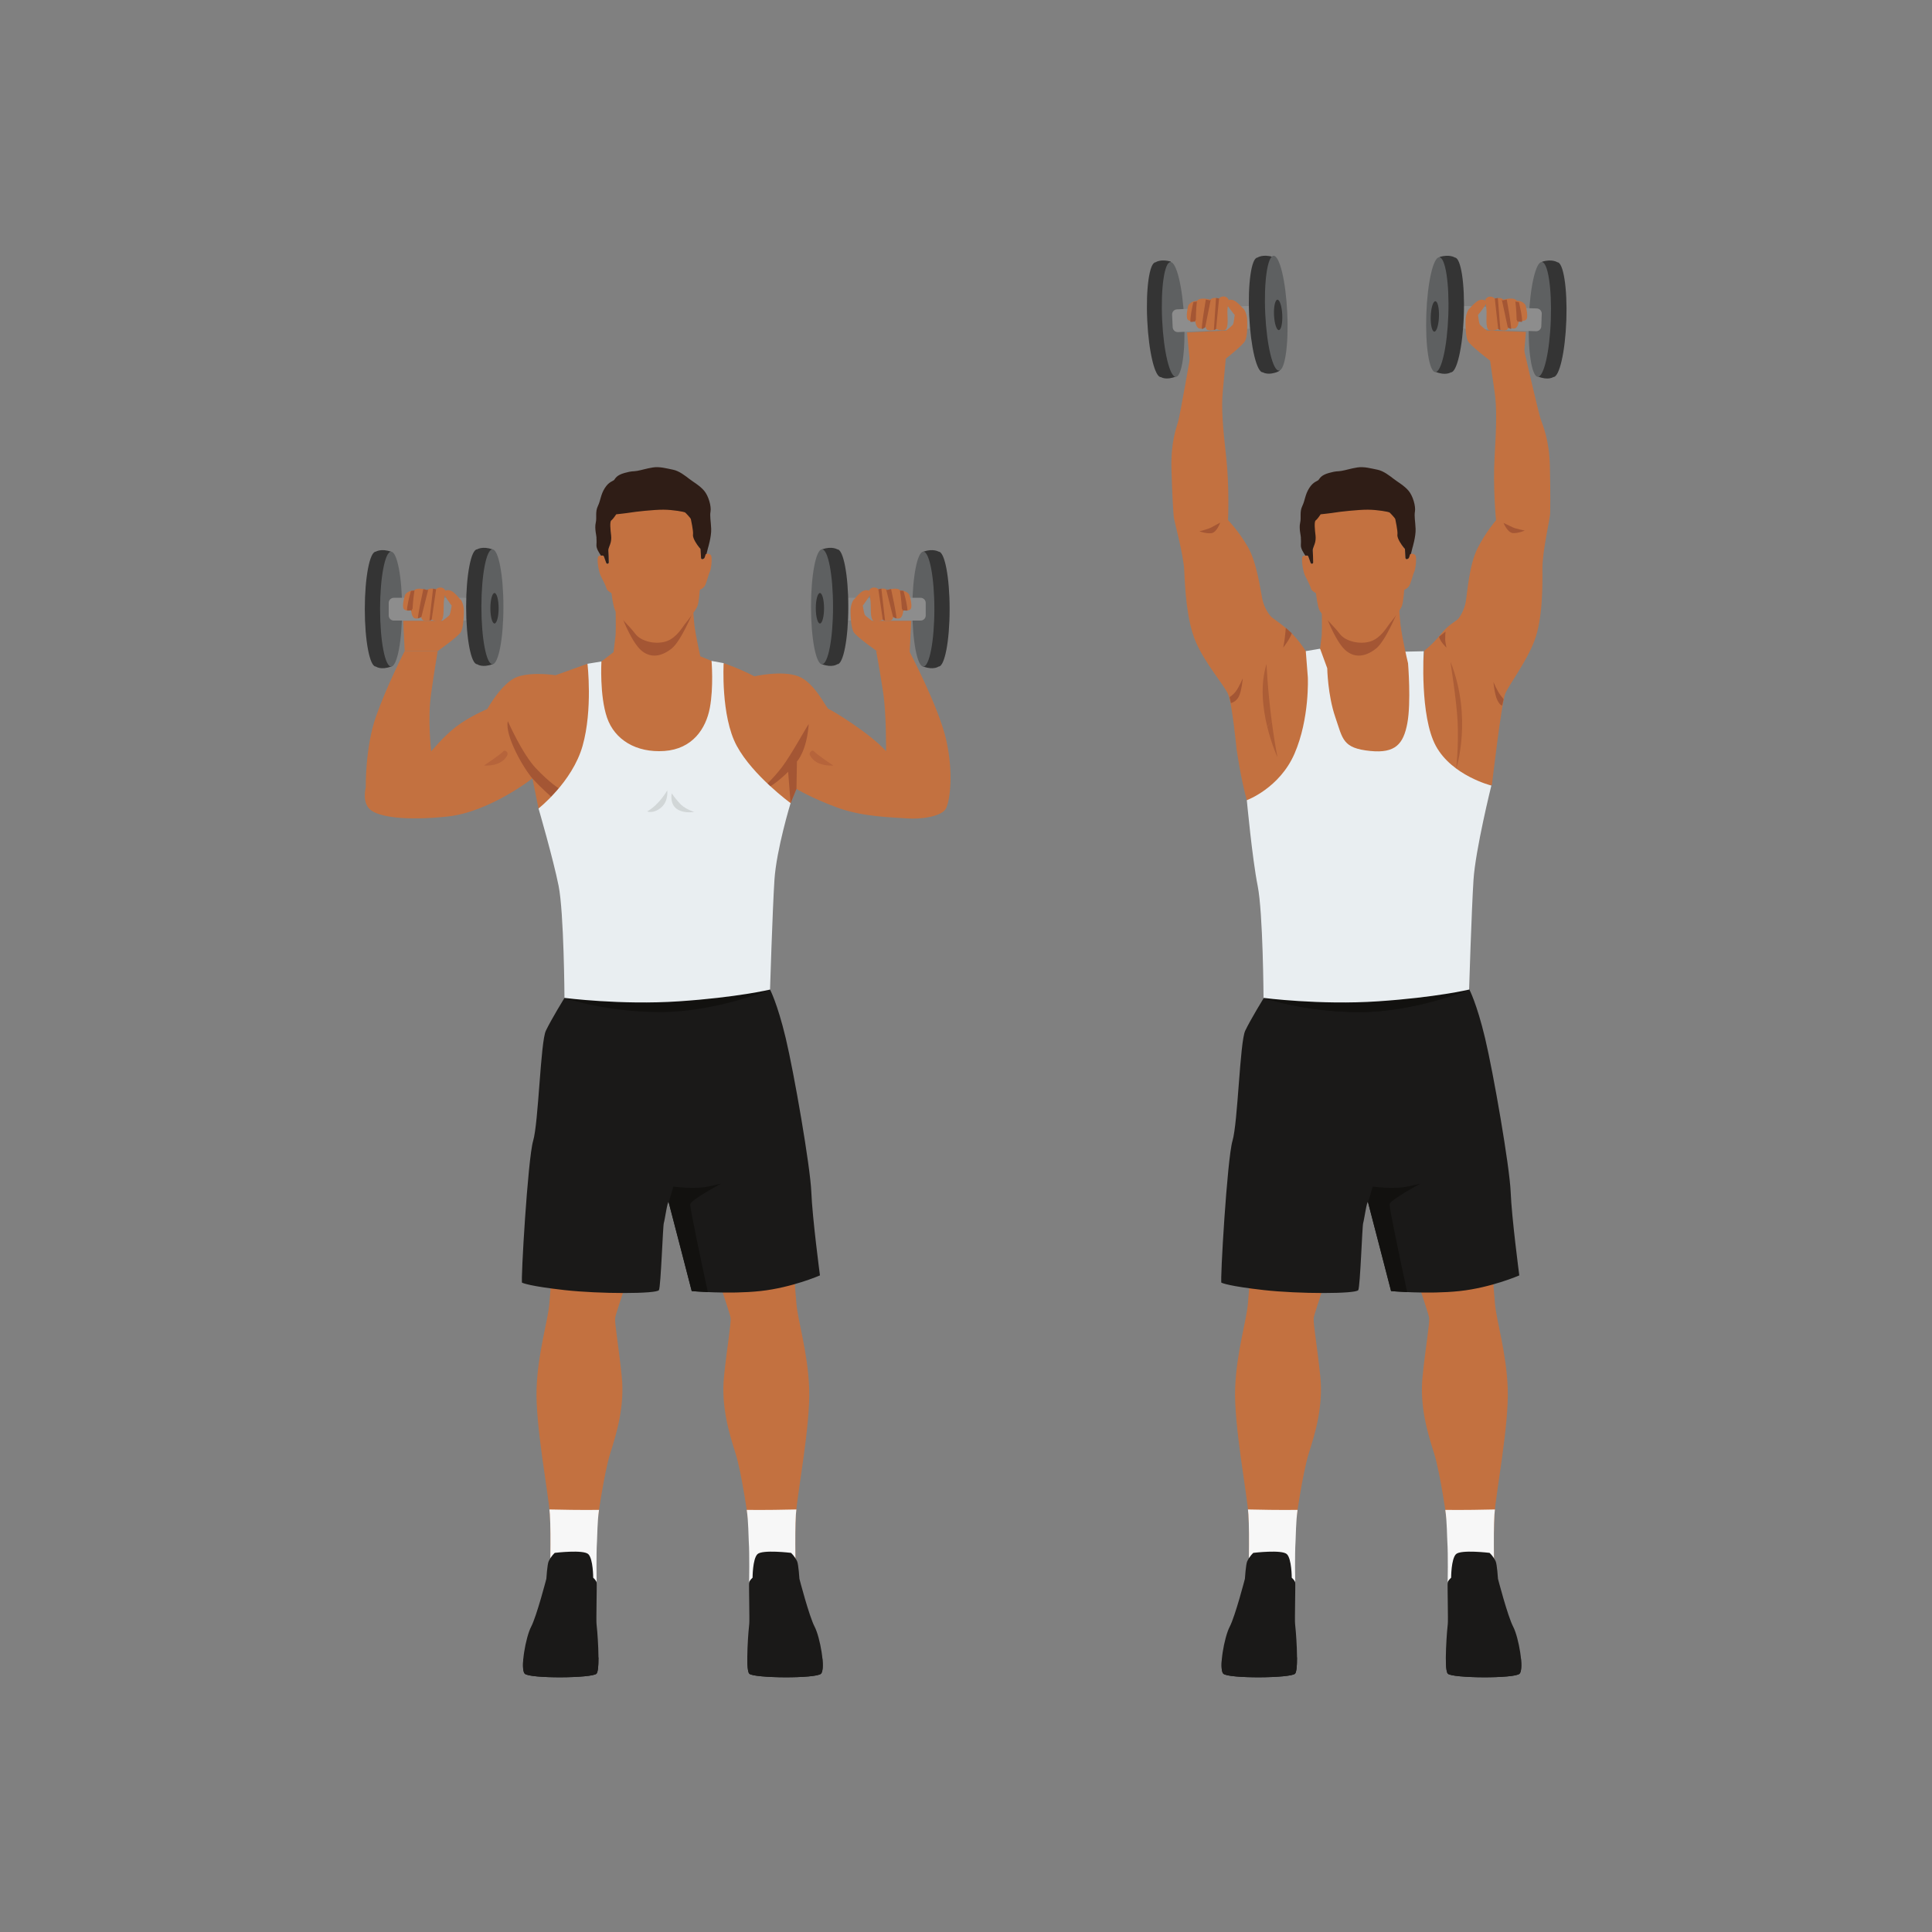 <?xml version="1.0" encoding="UTF-8" standalone="no"?>
<svg
   xmlns:dc="http://purl.org/dc/elements/1.1/"
   xmlns:cc="http://creativecommons.org/ns#"
   xmlns:rdf="http://www.w3.org/1999/02/22-rdf-syntax-ns#"
   xmlns:svg="http://www.w3.org/2000/svg"
   xmlns="http://www.w3.org/2000/svg"
   viewBox="0 0 2666.667 2666.667"
   height="2666.667"
   width="2666.667"
   xml:space="preserve"
   id="svg2"
   version="1.1"><rect x="0" y="0" width="2666.667" height="2666.667" fill="#808080" stroke="none"/><defs
     id="defs6"><clipPath
       id="clipPath102"
       clipPathUnits="userSpaceOnUse"><path
         id="path100"
         d="m 6735.76,11597.2 c -21.64,0 -34.42,5.9 -34.42,5.9 126.7,70.9 207.78,217.9 207.78,217.9 0,0 15.2,-114.1 -65.88,-179.9 -43.93,-35.7 -81.89,-43.9 -107.48,-43.9" /></clipPath></defs><g
     transform="matrix(1.333,0,0,-1.333,0,2666.667)"
     id="g10"><g
       transform="scale(0.1)"
       id="g12"><g
         transform="scale(1.227)"
         id="g14"><path
           id="path16"
           style="fill:none;fill-opacity:1;fill-rule:nonzero;stroke:none"
           d="M 16300,0 H 0 V 16300 H 16300 V 0" /></g><path
         id="path18"
         style="fill:#c37140;fill-opacity:1;fill-rule:nonzero;stroke:none"
         d="m 8246.13,6510.5 c -13.7,178.9 -64.35,584.5 40.68,949.8 44.08,153.3 64.79,264.7 74.03,342.4 H 7226.25 c 27.29,-139.8 64.89,-350.1 78.79,-511.4 22.83,-264.8 255.72,-872.2 260.28,-936.1 4.57,-63.9 -36.53,-292.2 -68.49,-602.7 -31.97,-310.6 54.8,-593.7 118.72,-794.6 63.93,-200.9 141.56,-726 150.7,-858.5 9.13,-132.4 13.69,-388.1 13.69,-388.1 0,0 59.36,-289.8 136.99,-296.8 77.63,-7.1 324.21,225.8 324.21,225.8 0,0 -13.69,468.3 0,682.9 13.7,214.6 151.3,924.9 137.61,1303.9 -13.7,379 -118.93,704.4 -132.62,883.4" /><path
         id="path20"
         style="fill:#f7f7f7;fill-opacity:1;fill-rule:nonzero;stroke:none"
         d="m 8246.13,4375.2 c -2.26,-19 -4,-36.6 -4.99,-52 -13.69,-214.6 0,-682.9 0,-682.9 0,0 -246.58,-232.9 -324.21,-225.8 -77.63,7 -160.1,204.4 -160.1,204.4 0,0 5.47,293.3 -3.66,425.7 -3.37,48.9 -3.03,206.2 -20.94,326.1 201.36,-2 390.85,1.4 513.9,4.5" /><path
         id="path22"
         style="fill:#1a1918;fill-opacity:1;fill-rule:nonzero;stroke:none"
         d="m 8190.47,3925.8 c 0,0 38.32,-33.4 63.35,-87.6 14.41,-31.2 23.84,-181.2 23.84,-181.2 0,0 100.11,-386.1 157.32,-495.8 57.21,-109.6 114.41,-433.8 66.74,-486.2 -47.67,-52.5 -700.79,-47.7 -743.7,0 -42.9,47.6 -4.76,486.2 0,514.8 4.77,28.6 -4.76,407.6 -1.19,429.1 3.58,21.4 35.76,50 35.76,50 0,0 0,193.1 50.05,243.2 50.06,50 347.83,13.7 347.83,13.7" /><path
         id="path24"
         style="fill:#1a1918;fill-opacity:1;fill-rule:nonzero;stroke:none"
         d="m 7839.07,2771.5 c 100.79,-28.6 539.89,-32.2 607.83,0 22.01,10.4 46.24,33.3 68.98,59.4 7.01,-74 4.38,-135.5 -14.16,-155.9 -47.67,-52.5 -700.79,-47.7 -743.7,0 -15.68,17.4 -20.51,87.1 -20.12,169.9 30.77,-33.9 65.84,-63.4 101.17,-73.4" /><path
         id="path26"
         style="fill:#c37140;fill-opacity:1;fill-rule:nonzero;stroke:none"
         d="m 6629.79,7291.3 c 13.91,161.3 51.5,371.6 78.79,511.4 H 5573.99 c 9.25,-77.7 29.95,-189.1 74.04,-342.4 105.02,-365.3 54.38,-770.9 40.68,-949.8 -13.7,-179 -118.92,-504.4 -132.62,-883.4 -13.7,-379 123.91,-1089.3 137.6,-1303.9 13.7,-214.6 0,-682.9 0,-682.9 0,0 246.58,-232.9 324.22,-225.8 77.62,7 136.98,296.8 136.98,296.8 0,0 4.57,255.7 13.7,388.1 9.13,132.5 86.76,657.6 150.69,858.5 63.93,200.9 150.69,484 118.73,794.6 -31.97,310.5 -73.06,538.8 -68.5,602.7 4.57,63.9 237.45,671.3 260.28,936.1" /><path
         id="path28"
         style="fill:#f7f7f7;fill-opacity:1;fill-rule:nonzero;stroke:none"
         d="m 5688.71,4375.2 c 2.25,-19 4,-36.6 4.98,-52 13.7,-214.6 0,-682.9 0,-682.9 0,0 246.58,-232.9 324.22,-225.8 77.62,7 160.09,204.4 160.09,204.4 0,0 -5.47,293.3 3.66,425.7 3.37,48.9 3.03,206.2 20.94,326.1 -201.36,-2 -390.84,1.4 -513.89,4.5" /><path
         id="path30"
         style="fill:#1a1918;fill-opacity:1;fill-rule:nonzero;stroke:none"
         d="m 5744.37,3925.8 c 0,0 -38.33,-33.4 -63.36,-87.6 -14.4,-31.2 -23.84,-181.2 -23.84,-181.2 0,0 -100.11,-386.1 -157.32,-495.8 -57.2,-109.6 -114.41,-433.8 -66.73,-486.2 47.67,-52.5 700.79,-47.7 743.69,0 42.91,47.6 4.77,486.2 0,514.8 -4.76,28.6 4.77,407.6 1.19,429.1 -3.57,21.4 -35.75,50 -35.75,50 0,0 0,193.1 -50.06,243.2 -50.06,50 -347.82,13.7 -347.82,13.7" /><path
         id="path32"
         style="fill:#1a1918;fill-opacity:1;fill-rule:nonzero;stroke:none"
         d="m 6095.77,2771.5 c -100.79,-28.6 -539.9,-32.2 -607.84,0 -22,10.4 -46.23,33.3 -68.97,59.4 -7.02,-74 -4.38,-135.5 14.16,-155.9 47.67,-52.5 700.79,-47.7 743.69,0 15.69,17.4 20.51,87.1 20.13,169.9 -30.77,-33.9 -65.84,-63.4 -101.17,-73.4" /><path
         id="path34"
         style="fill:#1a1918;fill-opacity:1;fill-rule:nonzero;stroke:none"
         d="m 5844.89,9672.2 c 0,0 -136.83,-222.9 -192.58,-339.5 -55.74,-116.6 -76.02,-952.7 -131.76,-1140.2 -55.75,-187.6 -130,-1464.5 -114.8,-1469.5 15.21,-5.1 79.33,-35.7 439.14,-76.2 359.81,-40.6 957.81,-40.6 978.08,0 20.27,40.5 40.54,663.9 50.67,694.3 10.14,30.4 40.54,248.3 50.68,212.8 10.14,-35.5 238.18,-917.3 238.18,-917.3 0,0 380.09,-35.4 709.5,0 329.4,35.5 618.26,162.2 618.26,162.2 0,0 -79.21,598.9 -89.35,862.4 -10.13,263.5 -179.24,1235.7 -265.39,1595.5 -86.15,359.8 -162.17,501.7 -162.17,501.7 l -1251.74,248.3 -876.72,-334.5" /><path
         id="path36"
         style="fill:#12110f;fill-opacity:1;fill-rule:nonzero;stroke:none"
         d="m 6133.75,9717.8 -288.86,-45.6 c 0,0 420.62,-146.9 993.28,-146.9 572.66,0 1135.18,233.1 1135.18,233.1 0,0 -324.34,212.8 -466.24,212.8 -141.89,0 -1373.36,-253.4 -1373.36,-253.4" /><path
         id="path38"
         style="fill:#12110f;fill-opacity:1;fill-rule:nonzero;stroke:none"
         d="m 7147.3,7536.2 c 7.61,45.6 319.27,212.8 319.27,212.8 0,0 0,0 -136.82,-30.4 -136.83,-30.4 -357.28,0 -357.28,0 l -48.15,-164.7 c 10.14,-35.5 238.19,-917.3 238.19,-917.3 0,0 66.08,-6.1 166.86,-10.7 -64.62,299.1 -187.68,876.6 -182.07,910.3" /><path
         id="path40"
         style="fill:#c37140;fill-opacity:1;fill-rule:nonzero;stroke:none"
         d="m 6083.07,13131.9 -330.67,-118.7 c 0,0 -231.85,38 -391.48,-15.2 -159.64,-53.2 -315.47,-334.5 -315.47,-334.5 0,0 -190.04,-79.8 -326.88,-186.2 -136.82,-106.5 -254.65,-257.4 -254.65,-250.4 0,7.1 -38.01,330.2 0,596.2 38.01,266.1 68.41,440.9 68.41,440.9 h -342.07 c 0,0 -182.44,-353.5 -296.46,-676.5 -114.03,-323.1 -106.43,-737.4 -106.43,-737.4 0,0 -41.8,-152 45.61,-228 87.43,-76.1 361.08,-117.9 798.18,-72.3 437.09,45.7 881.79,395.3 881.79,395.3 l 63.34,-311.6 c 0,0 404.16,-186.3 563.79,-15.2 159.64,171 482.71,326.9 338.28,779.2 -144.43,452.2 -395.29,734.4 -395.29,734.4" /><path
         id="path42"
         style="fill:#c37140;fill-opacity:1;fill-rule:nonzero;stroke:none"
         d="m 7493.18,13138.6 c 0,0 176.1,-60.8 318,-136.8 0,0 283.79,65.8 456.1,0 172.31,-65.9 288.86,-334.5 314.2,-339.6 25.34,-5 430.76,-252.3 592.93,-435.3 0,0 5.07,379.6 -30.41,612.7 -35.47,233.1 -71.73,424.4 -71.73,424.4 h 342.08 c 0,0 307.38,-581.5 383.4,-921.1 76.02,-339.5 40.54,-613.1 0,-704.4 -40.54,-91.2 -273.66,-118.9 -405.43,-107.6 -131.76,11.3 -450.69,11.3 -724.52,112.7 -273.83,101.3 -420.79,192.6 -420.79,192.6 l -60.81,-147 c 0,0 -405.42,-50.7 -491.57,25.4 -86.16,76 -321.77,491.5 -321.77,491.5 0,0 -73.53,415.6 -68.46,511.9 5.07,96.3 188.78,420.6 188.78,420.6" /><path
         id="path44"
         style="fill:#a45634;fill-opacity:1;fill-rule:nonzero;stroke:none"
         d="m 5258.29,12538.1 c 0,0 148.23,-338.3 292.67,-490.3 144.43,-152.1 235.04,-205.4 235.04,-205.4 0,0 -81.01,-89.8 -79,-87.7 2.02,2 -102.83,87.8 -194.05,190.4 -91.22,102.7 -288.86,444.7 -254.66,593" /><path
         id="path46"
         style="fill:#a45634;fill-opacity:1;fill-rule:nonzero;stroke:none"
         d="m 8373.71,12505.1 c 1.32,18.2 -177.38,-314.2 -278.73,-445.9 -101.36,-131.8 -192.58,-207.8 -192.58,-207.8 50.68,-45.6 258.46,162.1 258.46,162.1 l 25.34,-324.3 60.81,147 5.07,283.8 c 0,0 101.35,106.4 121.63,385.1" /><path
         id="path48"
         style="fill:#e9eef1;fill-opacity:1;fill-rule:nonzero;stroke:none"
         d="m 6288.31,13108.2 -60.8,47.5 -144.44,-23.8 c 0,0 55.75,-474.7 -50.68,-849.8 -106.42,-375 -456.1,-648.6 -456.1,-648.6 0,0 152.04,-522 207.78,-800.7 55.75,-278.8 60.82,-1160.6 60.82,-1160.6 0,0 582.79,-76 1185.86,-35.4 603.06,40.5 942.6,121.6 942.6,121.6 0,0 25.34,821 45.61,1135.2 20.27,314.2 167.24,795.6 167.24,795.6 0,0 -390.22,283.8 -557.46,592.9 -167.23,309.2 -135.56,856.5 -135.56,856.5 l -125.43,22.8 c 0,0 -491.53,-125.4 -584.04,-121.6 -92.51,3.8 -495.4,68.4 -495.4,68.4" /><path
         id="path50"
         style="fill:#c37140;fill-opacity:1;fill-rule:nonzero;stroke:none"
         d="m 6374.28,13427.4 -21.35,-174.8 -125.43,-96.9 c 0,0 -20.27,-354.1 58.28,-582.2 78.56,-228 301.53,-364.8 592.93,-344.6 291.4,20.3 430.76,230.6 471.3,446 40.55,215.4 17.74,486.5 17.74,486.5 l -116.56,48.1 c 0,0 -35.5,160.7 -58.29,294.5 -22.79,133.8 -425.68,189.5 -483.96,169.2 -58.28,-20.2 -334.66,-245.8 -334.66,-245.8" /><path
         id="path52"
         style="fill:#343434;fill-opacity:1;fill-rule:nonzero;stroke:none"
         d="m 3988.35,13385 c 10.82,90.9 17.07,198.1 17.07,313 0,122.6 -7.1,236.5 -19.29,331.1 h 0.01 c 30.53,-6.4 49.4,33.1 63.34,58.5 13.94,25.3 0,205.2 0,205.2 -102.62,35.5 -158.07,0 -158.07,0 -62.98,0 -114.03,-266.3 -114.03,-594.8 0,-328.5 51.05,-594.8 114.03,-594.8 0,0 52.92,-39.3 158.07,0 73.38,27.4 -6.26,187.5 -61.13,281.8" /><path
         id="path54"
         style="fill:#5e6061;fill-opacity:1;fill-rule:nonzero;stroke:none"
         d="m 4163.51,13698 c 0,-328.5 -51.05,-594.8 -114.03,-594.8 -62.97,0 -114.02,266.3 -114.02,594.8 0,328.5 51.05,594.8 114.02,594.8 62.98,0 114.03,-266.3 114.03,-594.8" /><path
         id="path56"
         style="fill:#8d8d8d;fill-opacity:1;fill-rule:nonzero;stroke:none"
         d="m 4811.95,13815.1 h -734.07 c -29.25,0 -52.95,-23.7 -52.95,-52.9 v -130.1 c 0,-29.2 23.7,-52.9 52.95,-52.9 h 734.07 c 29.25,0 52.96,23.7 52.96,52.9 v 130.1 c 0,29.2 -23.71,52.9 -52.96,52.9" /><path
         id="path58"
         style="fill:#c37140;fill-opacity:1;fill-rule:nonzero;stroke:none"
         d="m 4190.26,13264 -15.2,312.9 h 405.42 c 0,0 68.41,48.2 76.01,63.4 7.61,15.2 20.28,93.8 20.28,93.8 0,0 -88.69,116.5 -83.62,136.8 5.07,20.3 55.74,40.5 103.89,0 48.14,-40.6 60.81,-68.4 70.95,-73.5 10.13,-5.1 35.47,-58.3 35.47,-116.6 0,-58.2 -5.07,-169.7 -30.4,-217.9 -25.35,-48.1 -240.73,-198.9 -240.73,-198.9 h -342.07" /><path
         id="path60"
         style="fill:#c37140;fill-opacity:1;fill-rule:nonzero;stroke:none"
         d="m 4194.06,13845.5 c 0,0 -28.5,-89.3 -19,-133 9.5,-43.7 81.72,-26.6 81.72,-26.6 0,0 3.8,-66.5 34.2,-81.7 30.41,-15.2 72.22,13.3 72.22,13.3 0,0 -5.7,-40.6 47.51,-40.6 53.21,0 58.91,12.1 58.91,12.1 0,0 54.86,-29.8 95.02,-12.1 40.16,17.8 25.06,151.8 32.31,207.8 7.25,56 15.52,104.5 15.52,104.5 0,0 -13.62,30.5 -47.83,32.4 -34.21,1.9 -49.41,-19 -49.41,-19 0,0 -66.51,23.3 -89.32,-8.3 0,0 -105.65,38.2 -139.86,-5.5 0,0 -59.68,6.2 -91.99,-43.3" /><path
         id="path62"
         style="fill:#a45634;fill-opacity:1;fill-rule:nonzero;stroke:none"
         d="m 4446.35,13579.6 c 20.08,3.5 23.27,9.4 23.27,9.4 l 45.91,313.9 -0.3,-0.3 c 0,0 -13.84,4.8 -31.04,7.1 l -37.84,-330.1" /><path
         id="path64"
         style="fill:#a45634;fill-opacity:1;fill-rule:nonzero;stroke:none"
         d="m 4214.42,13683.3 c 21,-2.4 42.36,2.6 42.36,2.6 0,0 0.2,-3.2 0.77,-8.1 8.26,13 14.43,25.2 14.43,25.2 0,0 6.32,111.8 20.19,192 -2.19,-1.9 -4.3,-3.9 -6.12,-6.2 0,0 -13.55,1.2 -31.07,-2.6 -16.99,-60.7 -40.51,-153.8 -40.56,-202.9" /><path
         id="path66"
         style="fill:#a45634;fill-opacity:1;fill-rule:nonzero;stroke:none"
         d="m 4327.02,13601.7 c 19.75,4.6 36.18,15.8 36.18,15.8 l 71.68,285.2 c -3.39,-2.3 -6.48,-5 -8.97,-8.4 0,0 -18.37,6.6 -42.19,11.2 -16.52,-75.3 -50.35,-234.6 -56.7,-303.8" /><path
         id="path68"
         style="fill:#343434;fill-opacity:1;fill-rule:nonzero;stroke:none"
         d="m 5037.53,13409 c 10.81,90.9 17.07,198.1 17.07,313 0,122.6 -7.11,236.5 -19.3,331.2 h 0.01 c 30.54,-6.5 49.41,33.1 63.35,58.4 13.94,25.3 0,205.3 0,205.3 -102.62,35.4 -158.08,0 -158.08,0 -62.98,0 -114.02,-266.4 -114.02,-594.9 0,-328.5 51.04,-594.8 114.02,-594.8 0,0 52.92,-39.3 158.08,0 73.37,27.4 -6.26,187.5 -61.13,281.8" /><path
         id="path70"
         style="fill:#5e6061;fill-opacity:1;fill-rule:nonzero;stroke:none"
         d="m 5212.69,13722 c 0,-328.5 -51.06,-594.8 -114.03,-594.8 -62.98,0 -114.03,266.3 -114.03,594.8 0,328.5 51.05,594.9 114.03,594.9 62.97,0 114.03,-266.4 114.03,-594.9" /><path
         id="path72"
         style="fill:#343434;fill-opacity:1;fill-rule:nonzero;stroke:none"
         d="m 5163.05,13706.8 c 0,-87.1 -19.11,-157.7 -42.68,-157.7 -23.57,0 -42.67,70.6 -42.67,157.7 0,87.1 19.1,157.8 42.67,157.8 23.57,0 42.68,-70.7 42.68,-157.8" /><path
         id="path74"
         style="fill:#343434;fill-opacity:1;fill-rule:nonzero;stroke:none"
         d="m 9622.03,13385 c -10.81,90.9 -17.07,198.1 -17.07,313 0,122.6 7.11,236.5 19.3,331.1 h -0.01 c -30.54,-6.4 -49.41,33.1 -63.35,58.5 -13.94,25.3 0,205.2 0,205.2 102.63,35.5 158.08,0 158.08,0 62.98,0 114.02,-266.3 114.02,-594.8 0,-328.5 -51.04,-594.8 -114.02,-594.8 0,0 -52.92,-39.3 -158.08,0 -73.37,27.4 6.26,187.5 61.13,281.8" /><path
         id="path76"
         style="fill:#5e6061;fill-opacity:1;fill-rule:nonzero;stroke:none"
         d="m 9446.88,13698 c 0,-328.5 51.05,-594.8 114.02,-594.8 62.98,0 114.03,266.3 114.03,594.8 0,328.5 -51.05,594.8 -114.03,594.8 -62.97,0 -114.02,-266.3 -114.02,-594.8" /><path
         id="path78"
         style="fill:#8d8d8d;fill-opacity:1;fill-rule:nonzero;stroke:none"
         d="m 8798.43,13815.1 h 734.07 c 29.25,0 52.96,-23.7 52.96,-52.9 v -130.1 c 0,-29.2 -23.71,-52.9 -52.96,-52.9 h -734.07 c -29.25,0 -52.96,23.7 -52.96,52.9 v 130.1 c 0,29.2 23.71,52.9 52.96,52.9" /><path
         id="path80"
         style="fill:#c37140;fill-opacity:1;fill-rule:nonzero;stroke:none"
         d="m 9417.72,13214.5 17.61,362.4 h -405.42 c 0,0 -68.42,48.2 -76.02,63.4 -7.6,15.2 -20.27,93.8 -20.27,93.8 0,0 88.68,116.5 83.62,136.8 -5.07,20.3 -55.75,40.5 -103.9,0 -48.13,-40.6 -60.81,-68.4 -70.94,-73.5 -10.14,-5.1 -35.48,-58.3 -35.48,-116.6 0,-58.2 5.07,-169.7 30.41,-217.9 25.34,-48.1 240.72,-198.9 240.72,-198.9 l 339.67,-49.5" /><path
         id="path82"
         style="fill:#c37140;fill-opacity:1;fill-rule:nonzero;stroke:none"
         d="m 9416.32,13845.5 c 0,0 28.51,-89.3 19.01,-133 -9.5,-43.7 -81.72,-26.6 -81.72,-26.6 0,0 -3.8,-66.5 -34.21,-81.7 -30.41,-15.2 -72.21,13.3 -72.21,13.3 0,0 5.7,-40.6 -47.51,-40.6 -53.22,0 -58.92,12.1 -58.92,12.1 0,0 -54.86,-29.8 -95.02,-12.1 -40.16,17.8 -25.05,151.8 -32.3,207.8 -7.26,56 -15.52,104.5 -15.52,104.5 0,0 13.61,30.5 47.82,32.4 34.21,1.9 49.41,-19 49.41,-19 0,0 66.52,23.3 89.32,-8.3 0,0 105.66,38.2 139.87,-5.5 0,0 59.67,6.2 91.98,-43.3" /><path
         id="path84"
         style="fill:#a45634;fill-opacity:1;fill-rule:nonzero;stroke:none"
         d="m 9164.03,13579.6 c -20.07,3.5 -23.27,9.4 -23.27,9.4 l -45.9,313.9 0.29,-0.3 c 0,0 13.85,4.8 31.04,7.1 l 37.84,-330.1" /><path
         id="path86"
         style="fill:#a45634;fill-opacity:1;fill-rule:nonzero;stroke:none"
         d="m 9395.97,13683.3 c -21.01,-2.4 -42.36,2.6 -42.36,2.6 0,0 -0.2,-3.2 -0.77,-8.1 -8.26,13 -14.43,25.2 -14.43,25.2 0,0 -6.33,111.8 -20.19,192 2.19,-1.9 4.3,-3.9 6.12,-6.2 0,0 13.54,1.2 31.07,-2.6 16.98,-60.7 40.51,-153.8 40.56,-202.9" /><path
         id="path88"
         style="fill:#a45634;fill-opacity:1;fill-rule:nonzero;stroke:none"
         d="m 9283.36,13601.7 c -19.75,4.6 -36.18,15.8 -36.18,15.8 l -71.67,285.2 c 3.39,-2.3 6.47,-5 8.96,-8.4 0,0 18.37,6.6 42.2,11.2 16.51,-75.3 50.34,-234.6 56.69,-303.8" /><path
         id="path90"
         style="fill:#343434;fill-opacity:1;fill-rule:nonzero;stroke:none"
         d="m 8572.85,13409 c -10.81,90.9 -17.07,198.1 -17.07,313 0,122.6 7.12,236.5 19.3,331.2 h -0.01 c -30.53,-6.5 -49.41,33.1 -63.34,58.4 -13.94,25.3 0,205.3 0,205.3 102.62,35.4 158.07,0 158.07,0 62.98,0 114.03,-266.4 114.03,-594.9 0,-328.5 -51.05,-594.8 -114.03,-594.8 0,0 -52.92,-39.3 -158.07,0 -73.38,27.4 6.26,187.5 61.12,281.8" /><path
         id="path92"
         style="fill:#5e6061;fill-opacity:1;fill-rule:nonzero;stroke:none"
         d="m 8397.7,13722 c 0,-328.5 51.05,-594.8 114.03,-594.8 62.97,0 114.02,266.3 114.02,594.8 0,328.5 -51.05,594.9 -114.02,594.9 -62.98,0 -114.03,-266.4 -114.03,-594.9" /><path
         id="path94"
         style="fill:#343434;fill-opacity:1;fill-rule:nonzero;stroke:none"
         d="m 8447.34,13706.8 c 0,-87.1 19.11,-157.7 42.67,-157.7 23.57,0 42.68,70.6 42.68,157.7 0,87.1 -19.11,157.8 -42.68,157.8 -23.56,0 -42.67,-70.7 -42.67,-157.8" /><g
         id="g96"><g
           clip-path="url(#clipPath102)"
           id="g98"><path
             id="path104"
             style="fill:#d1d6d7;fill-opacity:1;fill-rule:nonzero;stroke:none"
             d="m 6701.34,11597.2 h 222.98 v 223.77 h -222.98 z" /></g></g><path
         id="path106"
         style="fill:#d1d6d7;fill-opacity:1;fill-rule:nonzero;stroke:none"
         d="m 7139.71,11593.9 c -75.02,0 -208.92,23.6 -184.98,196.7 0,0 50.68,-73.5 98.82,-119.1 48.14,-45.6 134.3,-74.3 134.3,-74.3 0,0 -19.9,-3.3 -48.14,-3.3" /><path
         id="path108"
         style="fill:#b6643b;fill-opacity:1;fill-rule:nonzero;stroke:none"
         d="m 5031.97,12077.7 c -6.71,0 -13.62,0.2 -20.73,0.5 0,0 163.43,107.5 201.44,148.7 3.28,3.6 7.48,5.2 11.98,5.2 17.14,0 38.63,-22.6 29.7,-43.7 -10.82,-25.6 -60.32,-110.7 -222.39,-110.7" /><path
         id="path110"
         style="fill:#b6643b;fill-opacity:1;fill-rule:nonzero;stroke:none"
         d="m 8607.83,12077.7 c -162.07,0 -211.57,85.1 -222.39,110.7 -8.93,21.1 12.56,43.7 29.7,43.7 4.5,0 8.7,-1.6 11.97,-5.2 38.01,-41.2 201.45,-148.7 201.45,-148.7 -7.11,-0.3 -14.02,-0.5 -20.73,-0.5" /><path
         id="path112"
         style="fill:#c37140;fill-opacity:1;fill-rule:nonzero;stroke:none"
         d="m 6374.28,13427.4 h 827.54 c -13.6,98.9 -26.22,279.7 -26.22,279.7 l -802.15,38.6 c 0,0 5.94,-244.1 0.83,-318.3" /><path
         id="path114"
         style="fill:#c37140;fill-opacity:1;fill-rule:nonzero;stroke:none"
         d="m 12806.5,12234.4 c 0,0 42,-296.8 103.7,-514.9 61.6,-218 650.7,-183.2 650.7,-183.2 l 260.7,746 c 0,0 6.6,692.7 -34.7,719.3 -41.3,26.5 -266.1,261.4 -266.1,261.4 l -406.4,-134.2 -307.9,-894.4" /><g
         transform="scale(1.005)"
         id="g116"><path
           id="path118"
           style="fill:#c37140;fill-opacity:1;fill-rule:nonzero;stroke:none"
           d="m 13452.6,13196.1 c 0,0 -26.8,53.1 -112.2,150.3 -85.5,97.1 -225.4,186.5 -244.9,205.9 -19.4,19.5 -69.9,89.4 -89.3,178.8 -19.6,89.4 -54.5,373.1 -147.7,536.3 -93.3,163.3 -206.1,279.8 -206.1,279.8 0,0 15.7,342 -19.4,652.9 -35,311 -50.5,505.3 -35,668.5 15.6,163.2 38.9,431.4 38.9,431.4 h -361.4 c 0,0 -116.6,-664.6 -136.1,-734.5 -19.4,-70 -77.7,-213.8 -69.9,-493.6 7.8,-279.8 19.4,-443 23.3,-489.7 4,-46.6 101.1,-384.7 108.8,-559.6 7.8,-174.9 23.4,-513 120.5,-734.5 97.2,-221.6 287.7,-439.2 330.3,-532.5 42.8,-93.2 89.5,-582.9 89.5,-582.9 0,0 260.4,163.2 411.9,357.5 151.6,194.3 298.8,665.9 298.8,665.9" /></g><path
         id="path120"
         style="fill:#a45634;fill-opacity:1;fill-rule:nonzero;stroke:none"
         d="m 12419.8,14503.8 c 0,0 93.7,23.5 121.1,39.1 27.3,15.6 93.7,50.8 93.7,50.8 0,0 -35.2,-101.6 -89.8,-109.4 -54.7,-7.8 -125,19.5 -125,19.5" /><g
         transform="scale(1.006)"
         id="g122"><path
           id="path124"
           style="fill:#c37140;fill-opacity:1;fill-rule:nonzero;stroke:none"
           d="m 14659.2,13187.1 c 0,0 86.7,65.8 167,167.2 80.2,101.5 163.5,140.1 181.9,160.5 18.4,20.4 65.2,92.9 79.9,183.1 14.8,90.2 34.8,375.2 119.4,543 84.5,167.8 190.9,290 190.9,290 0,0 -33.4,340.6 -14.7,652.7 18.6,312.1 24,506.9 -0.1,669 -24,162.1 -61.2,428.5 -61.2,428.5 l 360.6,18.9 c 0,0 151.2,-657.2 174.2,-726 23.1,-68.8 88.7,-209.3 95.6,-488.9 6.9,-279.7 3.8,-443.2 2.4,-490 -1.5,-46.7 -80.8,-389.3 -79.4,-564.2 1.4,-175 3.5,-513.3 -81.8,-739.4 -85.4,-226.2 -264.1,-453.4 -301.9,-548.7 -37.8,-95.3 -136.5,-938.5 -136.5,-938.5 0,0 -465.2,18.7 -626.6,204.7 -161.5,186 -69.7,1178.1 -69.7,1178.1" /></g><path
         id="path126"
         style="fill:#a45634;fill-opacity:1;fill-rule:nonzero;stroke:none"
         d="m 15787.9,14511.5 c 0,0 -94.9,18.5 -123,32.7 -28.1,14.2 -96.2,45.8 -96.2,45.8 0,0 40.4,-99.6 95.4,-104.5 55,-5 123.8,26 123.8,26" /><path
         id="path128"
         style="fill:#c37140;fill-opacity:1;fill-rule:nonzero;stroke:none"
         d="m 15479.3,6510.5 c -13.7,178.9 -64.3,584.5 40.7,949.8 44.1,153.3 64.8,264.7 74,342.4 h -1134.5 c 27.2,-139.8 64.8,-350.1 78.7,-511.4 22.9,-264.8 255.8,-872.2 260.3,-936.1 4.6,-63.9 -36.5,-292.2 -68.5,-602.7 -31.9,-310.6 54.8,-593.7 118.8,-794.6 63.9,-200.9 141.5,-726 150.6,-858.5 9.2,-132.4 13.7,-388.1 13.7,-388.1 0,0 59.4,-289.8 137,-296.8 77.7,-7.1 324.2,225.8 324.2,225.8 0,0 -13.7,468.3 0,682.9 13.7,214.6 151.3,924.9 137.6,1303.9 -13.7,379 -118.9,704.4 -132.6,883.4" /><path
         id="path130"
         style="fill:#f7f7f7;fill-opacity:1;fill-rule:nonzero;stroke:none"
         d="m 15479.3,4375.2 c -2.2,-19 -4,-36.6 -5,-52 -13.7,-214.6 0,-682.9 0,-682.9 0,0 -246.5,-232.9 -324.2,-225.8 -77.6,7 -160.1,204.4 -160.1,204.4 0,0 5.5,293.3 -3.6,425.7 -3.4,48.9 -3.1,206.2 -21,326.1 201.4,-2 390.9,1.4 513.9,4.5" /><path
         id="path132"
         style="fill:#1a1918;fill-opacity:1;fill-rule:nonzero;stroke:none"
         d="m 15423.7,3925.8 c 0,0 38.3,-33.4 63.3,-87.6 14.4,-31.2 23.9,-181.2 23.9,-181.2 0,0 100.1,-386.1 157.3,-495.8 57.2,-109.6 114.4,-433.8 66.7,-486.2 -47.7,-52.5 -700.8,-47.7 -743.7,0 -42.9,47.6 -4.7,486.2 0,514.8 4.8,28.6 -4.7,407.6 -1.2,429.1 3.6,21.4 35.8,50 35.8,50 0,0 0,193.1 50,243.2 50.1,50 347.9,13.7 347.9,13.7" /><path
         id="path134"
         style="fill:#1a1918;fill-opacity:1;fill-rule:nonzero;stroke:none"
         d="m 15072.3,2771.5 c 100.8,-28.6 539.9,-32.2 607.8,0 22,10.4 46.2,33.3 69,59.4 7,-74 4.4,-135.5 -14.2,-155.9 -47.7,-52.5 -700.8,-47.7 -743.7,0 -15.7,17.4 -20.5,87.1 -20.1,169.9 30.8,-33.9 65.8,-63.4 101.2,-73.4" /><path
         id="path136"
         style="fill:#c37140;fill-opacity:1;fill-rule:nonzero;stroke:none"
         d="m 13863,7291.3 c 13.9,161.3 51.5,371.6 78.8,511.4 h -1134.6 c 9.2,-77.7 29.9,-189.1 74,-342.4 105.1,-365.3 54.4,-770.9 40.7,-949.8 -13.7,-179 -118.9,-504.4 -132.6,-883.4 -13.7,-379 123.9,-1089.3 137.6,-1303.9 13.7,-214.6 0,-682.9 0,-682.9 0,0 246.6,-232.9 324.2,-225.8 77.6,7 137,296.8 137,296.8 0,0 4.6,255.7 13.7,388.1 9.1,132.5 86.8,657.6 150.7,858.5 63.9,200.9 150.7,484 118.7,794.6 -32,310.5 -73.1,538.8 -68.5,602.7 4.6,63.9 237.5,671.3 260.3,936.1" /><path
         id="path138"
         style="fill:#f7f7f7;fill-opacity:1;fill-rule:nonzero;stroke:none"
         d="m 12921.9,4375.2 c 2.3,-19 4,-36.6 5,-52 13.7,-214.6 0,-682.9 0,-682.9 0,0 246.6,-232.9 324.2,-225.8 77.6,7 160.1,204.4 160.1,204.4 0,0 -5.5,293.3 3.7,425.7 3.3,48.9 3,206.2 20.9,326.1 -201.4,-2 -390.8,1.4 -513.9,4.5" /><path
         id="path140"
         style="fill:#1a1918;fill-opacity:1;fill-rule:nonzero;stroke:none"
         d="m 12977.6,3925.8 c 0,0 -38.4,-33.4 -63.4,-87.6 -14.4,-31.2 -23.8,-181.2 -23.8,-181.2 0,0 -100.1,-386.1 -157.3,-495.8 -57.3,-109.6 -114.5,-433.8 -66.8,-486.2 47.7,-52.5 700.8,-47.7 743.7,0 42.9,47.6 4.8,486.2 0,514.8 -4.8,28.6 4.8,407.6 1.2,429.1 -3.6,21.4 -35.8,50 -35.8,50 0,0 0,193.1 -50,243.2 -50.1,50 -347.8,13.7 -347.8,13.7" /><path
         id="path142"
         style="fill:#1a1918;fill-opacity:1;fill-rule:nonzero;stroke:none"
         d="m 13329,2771.5 c -100.8,-28.6 -539.9,-32.2 -607.9,0 -22,10.4 -46.2,33.3 -69,59.4 -7,-74 -4.3,-135.5 14.2,-155.9 47.7,-52.5 700.8,-47.7 743.7,0 15.7,17.4 20.5,87.1 20.1,169.9 -30.7,-33.9 -65.8,-63.4 -101.1,-73.4" /><g
         transform="scale(1.063)"
         id="g144"><path
           id="path146"
           style="fill:#343434;fill-opacity:1;fill-rule:nonzero;stroke:none"
           d="m 15048.9,15414.6 c -7.1,85.8 -9.5,186.8 -5.7,294.8 4,115.3 14.5,222.1 29.1,310.7 v 0 c -29,-5.1 -45.4,32.7 -57.7,57 -12.2,24.3 6.8,192.9 6.8,192.9 97.6,30 148.6,-5.2 148.6,-5.2 59.1,-2 98.4,-254.1 87.6,-562.9 -10.9,-308.8 -67.7,-557.5 -126.8,-555.4 0,0 -51,-35.2 -148.7,5.2 -68,28.2 12.2,176 66.8,262.9" /></g><g
         transform="scale(1.061)"
         id="g148"><path
           id="path150"
           style="fill:#5e6061;fill-opacity:1;fill-rule:nonzero;stroke:none"
           d="m 14920.1,15741.6 c -10.8,-309.4 28.5,-561.9 87.7,-563.9 59.4,-2.1 116.2,247 127,556.3 10.9,309.4 -28.4,561.8 -87.7,563.9 -59.3,2.1 -116.2,-247 -127,-556.3" /></g><g
         transform="scale(1.033)"
         id="g152"><path
           id="path154"
           style="fill:#8d8d8d;fill-opacity:1;fill-rule:nonzero;stroke:none"
           d="m 14694.2,16299 710.4,-24.9 c 28.3,-1 50.4,-24.7 49.5,-53 l -4.5,-125.9 c -1,-28.3 -24.8,-50.5 -53.1,-49.5 l -710.3,24.9 c -28.3,1 -50.5,24.8 -49.5,53.1 l 4.5,125.9 c 0.9,28.3 24.6,50.4 53,49.4" /></g><g
         transform="scale(1.038)"
         id="g156"><path
           id="path158"
           style="fill:#c37140;fill-opacity:1;fill-rule:nonzero;stroke:none"
           d="m 15196.4,15661.3 25.1,300.7 -390.3,13.7 c 0,0 -64.1,48.7 -71,63.6 -6.8,14.9 -16.4,90.9 -16.4,90.9 0,0 89.3,109.2 85.2,128.9 -4.2,19.7 -52.3,40.9 -100,3.5 -47.8,-37.4 -60.9,-63.8 -70.8,-68.3 -9.9,-4.6 -36.1,-54.9 -38.1,-111 -2,-56.1 -0.8,-163.6 21.9,-210.8 22.8,-47.2 225,-199.6 225,-199.6 l 329.4,-11.6" /></g><g
         transform="scale(1.039)"
         id="g160"><path
           id="path162"
           style="fill:#c37140;fill-opacity:1;fill-rule:nonzero;stroke:none"
           d="m 15203.6,16212.1 c 0,0 24.5,-86.9 13.9,-128.7 -10.7,-41.7 -79.5,-22.8 -79.5,-22.8 0,0 -6,-63.9 -35.7,-77.5 -29.8,-13.6 -69,15.3 -69,15.3 0,0 4.1,-39.2 -47.1,-37.4 -51.2,1.7 -56.2,13.5 -56.2,13.5 0,0 -53.8,-26.8 -91.9,-8.4 -38,18.5 -18.9,146.9 -24,201 -5.1,54.2 -11.5,101 -11.5,101 0,0 14.2,28.9 47.2,29.6 32.9,0.7 46.9,-20 46.9,-20 0,0 64.7,20.3 85.5,-10.9 0,0 103,33.2 134.4,-10 0,0 57.7,3.9 87,-44.7" /></g><g
         transform="scale(1.038)"
         id="g164"><path
           id="path166"
           style="fill:#a45634;fill-opacity:1;fill-rule:nonzero;stroke:none"
           d="m 14967.1,15980.8 c -19.2,4.1 -22,9.9 -22,9.9 l -33.7,303.9 0.3,-0.4 c 0,0 13.5,4.2 30.1,5.8 l 25.3,-319.2" /></g><g
         transform="scale(1.036)"
         id="g168"><path
           id="path170"
           style="fill:#a45634;fill-opacity:1;fill-rule:nonzero;stroke:none"
           d="m 15213.2,16093.3 c -20.3,-1.7 -40.7,3.9 -40.7,3.9 0,0 -0.3,-3.1 -1.1,-7.8 -7.5,12.8 -13,24.8 -13,24.8 0,0 -2.3,108 -13,185.8 2.1,-1.9 4,-3.9 5.7,-6.2 0,0 13.1,0.7 29.9,-3.5 14.3,-59.2 33.9,-149.7 32.2,-197" /></g><g
         transform="scale(1.037)"
         id="g172"><path
           id="path174"
           style="fill:#a45634;fill-opacity:1;fill-rule:nonzero;stroke:none"
           d="m 15089.7,16005.4 c -18.9,5.1 -34.4,16.5 -34.4,16.5 l -59.4,277.2 c 3.2,-2.3 6.1,-5 8.3,-8.4 0,0 18,5.7 41.1,9.3 13.4,-73.1 40.6,-227.7 44.4,-294.6" /></g><g
         transform="scale(1.066)"
         id="g176"><path
           id="path178"
           style="fill:#343434;fill-opacity:1;fill-rule:nonzero;stroke:none"
           d="m 14010.8,15417 c -7.2,85.6 -9.5,186.3 -5.8,294 4.1,114.9 14.5,221.5 29,309.8 -28.9,-5 -45.2,32.7 -57.5,56.9 -12.2,24.2 6.8,192.4 6.8,192.4 97.3,29.9 148.2,-5.2 148.2,-5.2 59,-2 98.1,-253.4 87.3,-561.4 -10.8,-308 -67.4,-556 -126.4,-553.9 0,0 -51,-35.1 -148.3,5.2 -67.8,28.1 12.1,175.5 66.7,262.2" /></g><g
         transform="scale(1.064)"
         id="g180"><path
           id="path182"
           style="fill:#5e6061;fill-opacity:1;fill-rule:nonzero;stroke:none"
           d="m 13880.5,15743.1 c -10.8,-308.6 28.4,-560.4 87.5,-562.4 59.2,-2.1 115.8,246.3 126.7,554.8 10.8,308.6 -28.3,560.3 -87.5,562.4 -59.1,2.1 -115.9,-246.3 -126.7,-554.8" /></g><g
         transform="scale(1.036)"
         id="g184"><path
           id="path186"
           style="fill:#343434;fill-opacity:1;fill-rule:nonzero;stroke:none"
           d="m 14299.8,16148.5 c -3,-84 13.1,-152.7 35.8,-153.5 22.8,-0.8 43.5,66.7 46.5,150.7 2.9,84 -13.1,152.7 -35.8,153.5 -22.8,0.8 -43.6,-66.7 -46.5,-150.7" /></g><path
         id="path188"
         style="fill:#a45634;fill-opacity:1;fill-rule:nonzero;stroke:none"
         d="m 15569.2,12764.6 c 0,0 0,0 -33,42.8 -33,42.7 -72.3,135.1 -72.3,135.1 0,0 11.6,-129.6 40.4,-187.5 28.8,-57.8 49.8,-54.7 49.8,-54.7 l 15.1,64.3" /><path
         id="path190"
         style="fill:#1a1918;fill-opacity:1;fill-rule:nonzero;stroke:none"
         d="m 13086.3,9672.2 c 0,0 -136.8,-222.9 -192.5,-339.5 -55.8,-116.6 -76.1,-952.7 -131.8,-1140.2 -55.7,-187.6 -130,-1464.5 -114.8,-1469.5 15.2,-5.1 79.3,-35.7 439.1,-76.2 359.8,-40.6 957.8,-40.6 978.1,0 20.3,40.5 40.6,663.9 50.7,694.3 10.1,30.4 40.5,248.3 50.7,212.8 10.1,-35.5 238.2,-917.3 238.2,-917.3 0,0 380,-35.4 709.4,0 329.5,35.5 618.3,162.2 618.3,162.2 0,0 -79.2,598.9 -89.3,862.4 -10.2,263.5 -179.3,1235.7 -265.4,1595.5 -86.2,359.8 -162.2,501.7 -162.2,501.7 l -1251.7,248.3 -876.8,-334.5" /><path
         id="path192"
         style="fill:#12110f;fill-opacity:1;fill-rule:nonzero;stroke:none"
         d="m 13375.2,9717.8 -288.9,-45.6 c 0,0 420.7,-146.9 993.3,-146.9 572.7,0 1135.2,233.1 1135.2,233.1 0,0 -324.3,212.8 -466.2,212.8 -141.9,0 -1373.4,-253.4 -1373.4,-253.4" /><path
         id="path194"
         style="fill:#12110f;fill-opacity:1;fill-rule:nonzero;stroke:none"
         d="m 14388.8,7536.2 c 7.6,45.6 319.2,212.8 319.2,212.8 0,0 0,0 -136.8,-30.4 -136.8,-30.4 -357.3,0 -357.3,0 l -48.1,-164.7 c 10.1,-35.5 238.2,-917.3 238.2,-917.3 0,0 66,-6.1 166.8,-10.7 -64.6,299.1 -187.7,876.6 -182,910.3" /><path
         id="path196"
         style="fill:#12110f;fill-opacity:1;fill-rule:nonzero;stroke:none"
         d="m 13372.2,9717.8 -288.8,-45.6 c 0,0 420.6,-146.9 993.3,-146.9 572.6,0 1135.1,233.1 1135.1,233.1 0,0 -324.3,212.8 -466.2,212.8 -141.9,0 -1373.4,-253.4 -1373.4,-253.4" /><path
         id="path198"
         style="fill:#e9eef1;fill-opacity:1;fill-rule:nonzero;stroke:none"
         d="m 13669,13288 -148.2,-25 21.2,-271.4 c 0,0 20.3,-425.7 -138,-790.5 -155.1,-357.7 -493.8,-481.6 -493.8,-481.6 0,0 56.6,-608 112.4,-886.7 55.7,-278.8 60.8,-1160.6 60.8,-1160.6 0,0 582.8,-76 1185.8,-35.4 603.1,40.5 942.6,121.6 942.6,121.6 0,0 25.4,821 45.6,1135.2 20.3,314.2 184.8,977.3 184.8,977.3 0,0 -407.7,102.1 -575,411.2 -167.2,309.2 -125.2,979.5 -125.2,979.5 l -317.3,-6.7 c 0,0 -310,-218.9 -402.5,-215.1 -92.5,3.8 -353.2,248.2 -353.2,248.2" /><path
         id="path200"
         style="fill:#c37140;fill-opacity:1;fill-rule:nonzero;stroke:none"
         d="m 13686,13427.4 -17,-139.4 74,-202.1 c 0,0 4.8,-278 83.3,-506 78.6,-228.1 73.4,-322.3 364.1,-351 257.9,-25.4 341.4,72 381.9,287.4 40.6,215.4 7.5,620.3 7.5,620.3 l -16.9,72.9 c 0,0 -35.5,160.7 -58.3,294.5 -22.8,133.8 -425.7,189.5 -483.9,169.2 -58.3,-20.2 -334.7,-245.8 -334.7,-245.8" /><path
         id="path202"
         style="fill:#ac5d36;fill-opacity:1;fill-rule:nonzero;stroke:none"
         d="m 15078.9,12048.5 c 0,0 26.1,244.1 14.3,482 -11.5,233.6 -76.7,621.9 -73.5,621.9 0.1,0 0.1,-0.1 0.2,-0.4 229.4,-581.6 59,-1103.5 59,-1103.5" /><path
         id="path204"
         style="fill:#ac5d36;fill-opacity:1;fill-rule:nonzero;stroke:none"
         d="m 13227.7,12163.6 c 0,0 -61.6,133 -106.8,319.7 16.4,16.1 32.4,32.6 47.9,49.6 15.3,-116.1 34.6,-241.6 58.9,-369.3" /><path
         id="path206"
         style="fill:#ac5d36;fill-opacity:1;fill-rule:nonzero;stroke:none"
         d="m 13120.9,12483.3 c -45.5,187.8 -74.2,430 -6.5,645.5 0,0 10,-258.1 54.4,-595.9 -15.5,-17 -31.5,-33.5 -47.9,-49.6" /><path
         id="path208"
         style="fill:#a45634;fill-opacity:1;fill-rule:nonzero;stroke:none"
         d="m 12731.9,12787.4 c 0,0 31.3,16 64.4,58.8 33,42.7 72.2,135.1 72.2,135.1 0,0 -11.6,-129.6 -40.3,-187.5 -28.8,-57.8 -82.9,-69.1 -82.9,-69.1 l -13.4,62.7" /><path
         id="path210"
         style="fill:#c37140;fill-opacity:1;fill-rule:nonzero;stroke:none"
         d="m 13686,13427.4 h 827.5 c -13.6,98.9 -26.2,279.7 -26.2,279.7 l -802.1,38.6 c 0,0 5.9,-244.1 0.8,-318.3" /><g
         transform="scale(1.063)"
         id="g212"><path
           id="path214"
           style="fill:#343434;fill-opacity:1;fill-rule:nonzero;stroke:none"
           d="m 11387.3,15415.2 c 6.1,85.9 7.2,187 2,294.9 -5.3,115.3 -17.1,222 -32.8,310.4 29,-4.6 45,33.4 56.9,57.8 12.1,24.4 -9.1,192.9 -9.1,192.9 -98.1,28.8 -148.6,-7 -148.6,-7 -59.2,-2.8 -95.3,-255.4 -80.6,-564.2 14.5,-308.8 74.4,-556.8 133.6,-554 0,0 51.5,-34.6 148.6,7 67.7,29 -14.2,175.9 -70,262.2" /></g><g
         transform="scale(1.061)"
         id="g216"><path
           id="path218"
           style="fill:#5e6061;fill-opacity:1;fill-rule:nonzero;stroke:none"
           d="m 11556.4,15742.3 c 14.6,-309.3 -21.6,-562.3 -80.9,-565.1 -59.2,-2.8 -119.2,245.6 -133.8,554.9 -14.7,309.3 21.5,562.3 80.8,565.1 59.3,2.8 119.2,-245.6 133.9,-554.9" /></g><g
         transform="scale(1.033)"
         id="g220"><path
           id="path222"
           style="fill:#8d8d8d;fill-opacity:1;fill-rule:nonzero;stroke:none"
           d="m 12507.3,16298.7 -709.8,-33.7 c -28.2,-1.3 -50.1,-25.3 -48.7,-53.6 l 5.9,-125.8 c 1.3,-28.2 25.3,-50.1 53.6,-48.7 l 709.9,33.6 c 28.3,1.3 50.1,25.3 48.8,53.6 l -6,125.8 c -1.4,28.2 -25.4,50.1 -53.7,48.8" /></g><g
         transform="scale(1.038)"
         id="g224"><path
           id="path226"
           style="fill:#c37140;fill-opacity:1;fill-rule:nonzero;stroke:none"
           d="m 11870,15656.3 -28.8,300.3 390,18.5 c 0,0 63.6,49.4 70.2,64.4 6.7,15 15.2,91.1 15.2,91.1 0,0 -90.6,108.1 -86.6,127.9 3.9,19.7 51.8,41.5 99.9,4.7 48.2,-36.8 61.7,-63.1 71.7,-67.5 9.9,-4.4 36.7,-54.4 39.4,-110.5 2.7,-56.1 2.9,-163.5 -19.4,-211 -22.1,-47.5 -222.5,-202.3 -222.5,-202.3 l -329.1,-15.6" /></g><g
         transform="scale(1.039)"
         id="g228"><path
           id="path230"
           style="fill:#c37140;fill-opacity:1;fill-rule:nonzero;stroke:none"
           d="m 11842.7,16209.8 c 0,0 -23.4,-87.2 -12.2,-128.8 11.2,-41.6 79.8,-21.9 79.8,-21.9 0,0 6.7,-63.8 36.6,-77 29.9,-13.3 68.8,16.1 68.8,16.1 0,0 -3.6,-39.3 47.6,-36.9 51.1,2.4 56.1,14.3 56.1,14.3 0,0 54.1,-26.2 92,-7.3 37.7,18.9 17.1,147.1 21.5,201.3 4.5,54.2 10.2,101.2 10.2,101.2 0,0 -14.5,28.7 -47.4,28.9 -33.1,0.3 -46.7,-20.5 -46.7,-20.5 0,0 -65,19.5 -85.5,-12 0,0 -103.4,32 -134.3,-11.6 0,0 -57.7,3.1 -86.5,-45.8" /></g><g
         transform="scale(1.038)"
         id="g232"><path
           id="path234"
           style="fill:#a45634;fill-opacity:1;fill-rule:nonzero;stroke:none"
           d="m 12108.9,15980.5 c 19.2,4.3 22,10.2 22,10.2 l 29.8,304.2 -0.3,-0.3 c 0,0 -13.5,4 -30.1,5.4 l -21.4,-319.5" /></g><g
         transform="scale(1.036)"
         id="g236"><path
           id="path238"
           style="fill:#a45634;fill-opacity:1;fill-rule:nonzero;stroke:none"
           d="m 11897.6,16092.4 c 20.3,-1.4 40.7,4.4 40.7,4.4 0,0 0.3,-3 1.1,-7.8 7.4,12.9 12.8,25 12.8,25 0,0 1,108.1 10.6,186 -2,-1.9 -3.9,-3.9 -5.6,-6.2 0,0 -13.1,0.5 -29.8,-4 -13.6,-59.3 -32,-150 -29.8,-197.4" /></g><g
         transform="scale(1.037)"
         id="g240"><path
           id="path242"
           style="fill:#a45634;fill-opacity:1;fill-rule:nonzero;stroke:none"
           d="m 11999.3,16004.9 c 18.8,5.3 34.1,16.8 34.1,16.8 l 56.1,278 c -3.2,-2.3 -6,-5.1 -8.2,-8.5 0,0 -18.1,5.5 -41.2,8.8 -12.4,-73.2 -37.8,-228.2 -40.8,-295.1" /></g><g
         transform="scale(1.066)"
         id="g244"><path
           id="path246"
           style="fill:#343434;fill-opacity:1;fill-rule:nonzero;stroke:none"
           d="m 12345.4,15418.2 c 6,85.7 7.1,186.4 2,294 -5.4,114.8 -17.1,221.2 -32.7,309.3 28.9,-4.7 44.8,33.2 56.7,57.6 11.9,24.3 -9.1,192.2 -9.1,192.2 -97.7,28.7 -148.1,-7 -148.1,-7 -58.9,-2.8 -95,-254.5 -80.4,-562.2 14.6,-307.8 74.2,-555 133.1,-552.2 0,0 51.4,-34.4 148.1,7 67.5,29 -14.1,175.4 -69.6,261.3" /></g><g
         transform="scale(1.065)"
         id="g248"><path
           id="path250"
           style="fill:#5e6061;fill-opacity:1;fill-rule:nonzero;stroke:none"
           d="m 12515.4,15744.2 c 14.6,-308.2 -21.5,-560.4 -80.6,-563.2 -59.1,-2.8 -118.8,244.8 -133.4,553 -14.6,308.3 21.5,560.4 80.6,563.2 59.1,2.8 118.8,-244.8 133.4,-553" /></g><g
         transform="scale(1.037)"
         id="g252"><path
           id="path254"
           style="fill:#343434;fill-opacity:1;fill-rule:nonzero;stroke:none"
           d="m 12803.4,16148.9 c 4,-83.9 -11.2,-152.8 -33.9,-153.9 -22.7,-1.1 -44.3,66.1 -48.3,150 -3.9,83.9 11.2,152.8 34,153.9 22.6,1.1 44.2,-66.1 48.2,-150" /></g><path
         id="path256"
         style="fill:#a45634;fill-opacity:1;fill-rule:nonzero;stroke:none"
         d="m 13314.2,13503.5 c 0,0 -9.3,-108.1 -18.3,-156.1 -9,-47.9 -9,-47.9 -9,-47.9 0,0 73.3,92.5 88.7,148.7 l -61.4,55.3" /><path
         id="path258"
         style="fill:#a45634;fill-opacity:1;fill-rule:nonzero;stroke:none"
         d="m 14968.3,13465.3 c 0,0 -9,-69.9 0,-117.9 9,-47.9 9,-47.9 9,-47.9 0,0 -61.7,55.6 -77.1,111.7 l 68.1,54.1" /><path
         id="path260"
         style="fill:#a45634;fill-opacity:1;fill-rule:nonzero;stroke:none"
         d="m 13745.8,13589.5 c 0,0 94.9,-246 195.2,-325.5 100.3,-79.6 212,-51.3 309.4,27.3 97.5,78.7 219.9,379.5 219.9,379.5 0,0 -451.7,53.1 -466.1,56.8 -14.3,3.6 -258.4,-138.1 -258.4,-138.1" /><path
         id="path262"
         style="fill:#c37140;fill-opacity:1;fill-rule:nonzero;stroke:none"
         d="m 13546.9,14244.2 c -1.7,4.8 -6.2,8.2 -11.5,8.5 -8.2,0.4 -21.8,0 -39.9,-4.3 -31,-7.4 -2.2,-167.9 19.9,-209 22.2,-41 54.4,-107.2 59.5,-130.1 4,-17.9 32.8,-35.4 45.3,-42.2 3.6,-2 5.9,-5.4 6.4,-9.4 3.2,-26 15.9,-124.1 33,-165.5 19.9,-48 151.1,-167.8 212.2,-249.7 61.1,-81.8 214.8,-113.9 322,-77.8 107.1,36.2 170,152.1 191.1,177.7 21.2,25.7 115.1,144.4 131.2,188.3 13.5,37.1 21.1,131.5 23.1,160 0.4,4.7 3.4,8.9 8,10.7 12.5,5.1 38,19 51.6,51.3 18.5,44 34.2,113.2 45.8,134.1 11.7,20.9 28.9,147.6 9.4,170.3 -13.4,15.5 -33.1,15.1 -44.3,13.4 -5.1,-0.8 -9.2,-4.5 -10.5,-9.3 -2.9,-10.8 -8.5,-30.1 -11.8,-35 -2.1,-3.1 -8.8,-6.7 -15.7,-9.8 -8.4,-3.7 -18,1.9 -18.6,10.8 l -5.2,90.2 c -0.2,3 -1.4,5.8 -3.6,8 -7.5,7.7 -26.1,28 -35.8,51.3 -12.4,29.7 -16.2,119.3 -16.6,142.3 -0.3,23 1.5,57.5 -16.1,112.4 -17.6,54.9 -87.7,97.5 -123.7,103.9 -36,6.3 -215.6,10.4 -244.3,12.3 -28.8,1.8 -43,-9.9 -119.4,-20.2 -76.5,-10.4 -313.1,-30.2 -339.3,-44.4 -26.1,-14.2 -48.8,-95 -53.1,-122.7 -4.4,-27.6 16.8,-158.4 14.8,-183.7 -2,-25.3 -20.7,-53.2 -18.1,-71.5 2.3,-15.2 3.9,-96.7 4.3,-124.2 0.1,-5.5 -3.4,-10.3 -8.8,-12.1 -6.9,-2.4 -14.4,1.1 -16.8,7.7 l -24.5,67.7" /><path
         id="path264"
         style="fill:#2f1d16;fill-opacity:1;fill-rule:nonzero;stroke:none"
         d="m 14657.9,14528.7 c -3.1,80.7 -15.6,128.6 -6.7,181 8.9,52.4 -20.5,160.5 -66.7,214.4 -46.1,53.9 -107.8,87.1 -151.4,120.7 -43.7,33.6 -107.1,84.4 -171.3,96.9 -64.2,12.5 -138,34.5 -209.3,22.7 -71.4,-11.7 -111.1,-26.3 -161.2,-35 -50.1,-8.7 -45.6,1.9 -130.2,-21.5 -84.6,-23.3 -95.6,-58 -108.1,-72.3 -12.6,-14.2 -53.8,-16.5 -97.1,-85.2 -43.3,-68.6 -41.6,-123.4 -71.5,-185.9 -29.8,-62.5 -8.5,-116.2 -22.1,-173.4 -13.6,-57.2 9.1,-141.4 7.7,-152.1 -1.4,-10.7 3,-28.6 -0.2,-77.1 -2.6,-37.9 29.7,-83.5 46.6,-109.9 7.9,0.8 14.4,0.9 19,0.7 5.3,-0.3 9.8,-3.7 11.5,-8.5 l 24.5,-67.7 c 2.4,-6.6 9.9,-10.1 16.8,-7.7 5.4,1.8 8.9,6.6 8.8,12.1 -0.4,27.5 -2,109 -4.3,124.2 -2,13.7 8,32.8 14,52.2 0,0 21.9,43.4 15,102.5 -6.9,59 -16.1,144.6 2.2,157.2 18.3,12.6 50.7,62.6 50.7,62.6 0,0 112.8,12 152.1,18.9 39.4,7 234.5,29.4 336.5,28.9 101.9,-0.4 214.5,-22.4 223.5,-27.8 8.9,-5.4 60.5,-62.9 60.5,-68.3 -0.1,-5.3 28,-121.7 22.5,-162.9 -5.6,-41.1 51.8,-115.2 51.8,-115.2 v 0 c 8.7,-12.8 18,-22.9 22.8,-27.8 2.2,-2.2 3.4,-5 3.6,-8 l 5.2,-90.2 c 0.6,-8.9 10.2,-14.5 18.6,-10.8 6.9,3.1 13.6,6.7 15.7,9.8 3.3,4.9 8.9,24.2 11.8,35 1.3,4.8 5.4,8.5 10.5,9.3 l 15.2,60.5 c 0,0 36.1,116.9 33,197.7" /><path
         id="path266"
         style="fill:#a45634;fill-opacity:1;fill-rule:nonzero;stroke:none"
         d="m 6451.97,13589.5 c 0,0 94.84,-246 195.17,-325.5 100.34,-79.6 211.94,-51.3 309.39,27.3 97.45,78.7 219.86,379.5 219.86,379.5 0,0 -451.65,53.1 -466.01,56.8 -14.37,3.6 -258.41,-138.1 -258.41,-138.1" /><path
         id="path268"
         style="fill:#c37140;fill-opacity:1;fill-rule:nonzero;stroke:none"
         d="m 6253.02,14244.2 c -1.74,4.8 -6.24,8.2 -11.5,8.5 -8.16,0.4 -21.76,0 -39.93,-4.3 -31.01,-7.4 -2.2,-167.9 19.98,-209 22.18,-41 54.32,-107.2 59.46,-130.1 4.01,-17.9 32.8,-35.4 45.25,-42.2 3.63,-2 5.99,-5.4 6.47,-9.4 3.15,-26 15.84,-124.1 33.03,-165.5 19.89,-48 151.01,-167.8 212.12,-249.7 61.11,-81.8 214.81,-113.9 321.98,-77.8 107.17,36.2 170.02,152.1 191.16,177.7 21.15,25.7 115.08,144.4 131.16,188.3 13.57,37.1 21.14,131.5 23.17,160 0.34,4.7 3.35,8.9 7.92,10.7 12.55,5.1 38.07,19 51.66,51.3 18.47,44 34.16,113.2 45.81,134.1 11.64,20.9 28.83,147.6 9.33,170.3 -13.32,15.5 -33.1,15.1 -44.3,13.4 -5.1,-0.8 -9.17,-4.5 -10.48,-9.3 -2.91,-10.8 -8.44,-30.1 -11.77,-35 -2.07,-3.1 -8.81,-6.7 -15.69,-9.8 -8.41,-3.7 -18.08,1.9 -18.59,10.8 l -5.23,90.2 c -0.17,3 -1.44,5.8 -3.58,8 -7.54,7.7 -26.09,28 -35.84,51.3 -12.42,29.7 -16.2,119.3 -16.56,142.3 -0.35,23 1.51,57.5 -16.1,112.4 -17.6,54.9 -87.68,97.5 -123.69,103.9 -36,6.3 -215.61,10.4 -244.37,12.3 -28.75,1.8 -42.93,-9.9 -119.38,-20.2 -76.44,-10.4 -313.14,-30.2 -339.25,-44.4 -26.11,-14.2 -48.8,-95 -53.16,-122.7 -4.37,-27.6 16.81,-158.4 14.8,-183.7 -2,-25.3 -20.72,-53.2 -18.04,-71.5 2.21,-15.2 3.82,-96.7 4.3,-124.2 0.09,-5.5 -3.46,-10.3 -8.82,-12.1 -6.88,-2.4 -14.4,1.1 -16.8,7.7 l -24.52,67.7" /><path
         id="path270"
         style="fill:#2f1d16;fill-opacity:1;fill-rule:nonzero;stroke:none"
         d="m 7364.02,14528.7 c -3.1,80.7 -15.62,128.6 -6.7,181 8.93,52.4 -20.48,160.5 -66.65,214.4 -46.16,53.9 -107.84,87.1 -151.49,120.7 -43.64,33.6 -107.07,84.4 -171.27,96.9 -64.2,12.5 -137.96,34.5 -209.33,22.7 -71.37,-11.7 -111.03,-26.3 -161.15,-35 -50.14,-8.7 -45.61,1.9 -130.19,-21.5 -84.59,-23.3 -95.57,-58 -108.16,-72.3 -12.58,-14.2 -53.74,-16.5 -97.03,-85.2 -43.29,-68.6 -41.65,-123.4 -71.51,-185.9 -29.86,-62.5 -8.51,-116.2 -22.13,-173.4 -13.62,-57.2 9.14,-141.4 7.71,-152.1 -1.43,-10.7 3.04,-28.6 -0.23,-77.1 -2.56,-37.9 29.71,-83.5 46.62,-109.9 7.91,0.8 14.41,0.9 19.01,0.7 5.26,-0.3 9.76,-3.7 11.5,-8.5 l 24.52,-67.7 c 2.4,-6.6 9.92,-10.1 16.8,-7.7 5.36,1.8 8.91,6.6 8.82,12.1 -0.49,27.5 -2.09,109 -4.3,124.2 -2.01,13.7 8.01,32.8 13.99,52.2 0,0 21.9,43.4 15.01,102.5 -6.89,59 -16.13,144.6 2.16,157.2 18.29,12.6 50.71,62.6 50.71,62.6 0,0 112.75,12 152.14,18.9 39.38,7 234.47,29.4 336.43,28.9 101.96,-0.4 214.56,-22.4 223.48,-27.8 8.92,-5.4 60.54,-62.9 60.52,-68.3 -0.03,-5.3 28.07,-121.7 22.51,-162.9 -5.55,-41.1 51.83,-115.2 51.83,-115.2 h 0.01 c 8.64,-12.8 17.97,-22.9 22.8,-27.8 2.14,-2.2 3.41,-5 3.58,-8 l 5.23,-90.2 c 0.51,-8.9 10.18,-14.5 18.59,-10.8 6.88,3.1 13.62,6.7 15.69,9.8 3.33,4.9 8.86,24.2 11.77,35 1.31,4.8 5.38,8.5 10.48,9.3 l 15.27,60.5 c 0,0 36.07,116.9 32.96,197.7" /></g></g></svg>